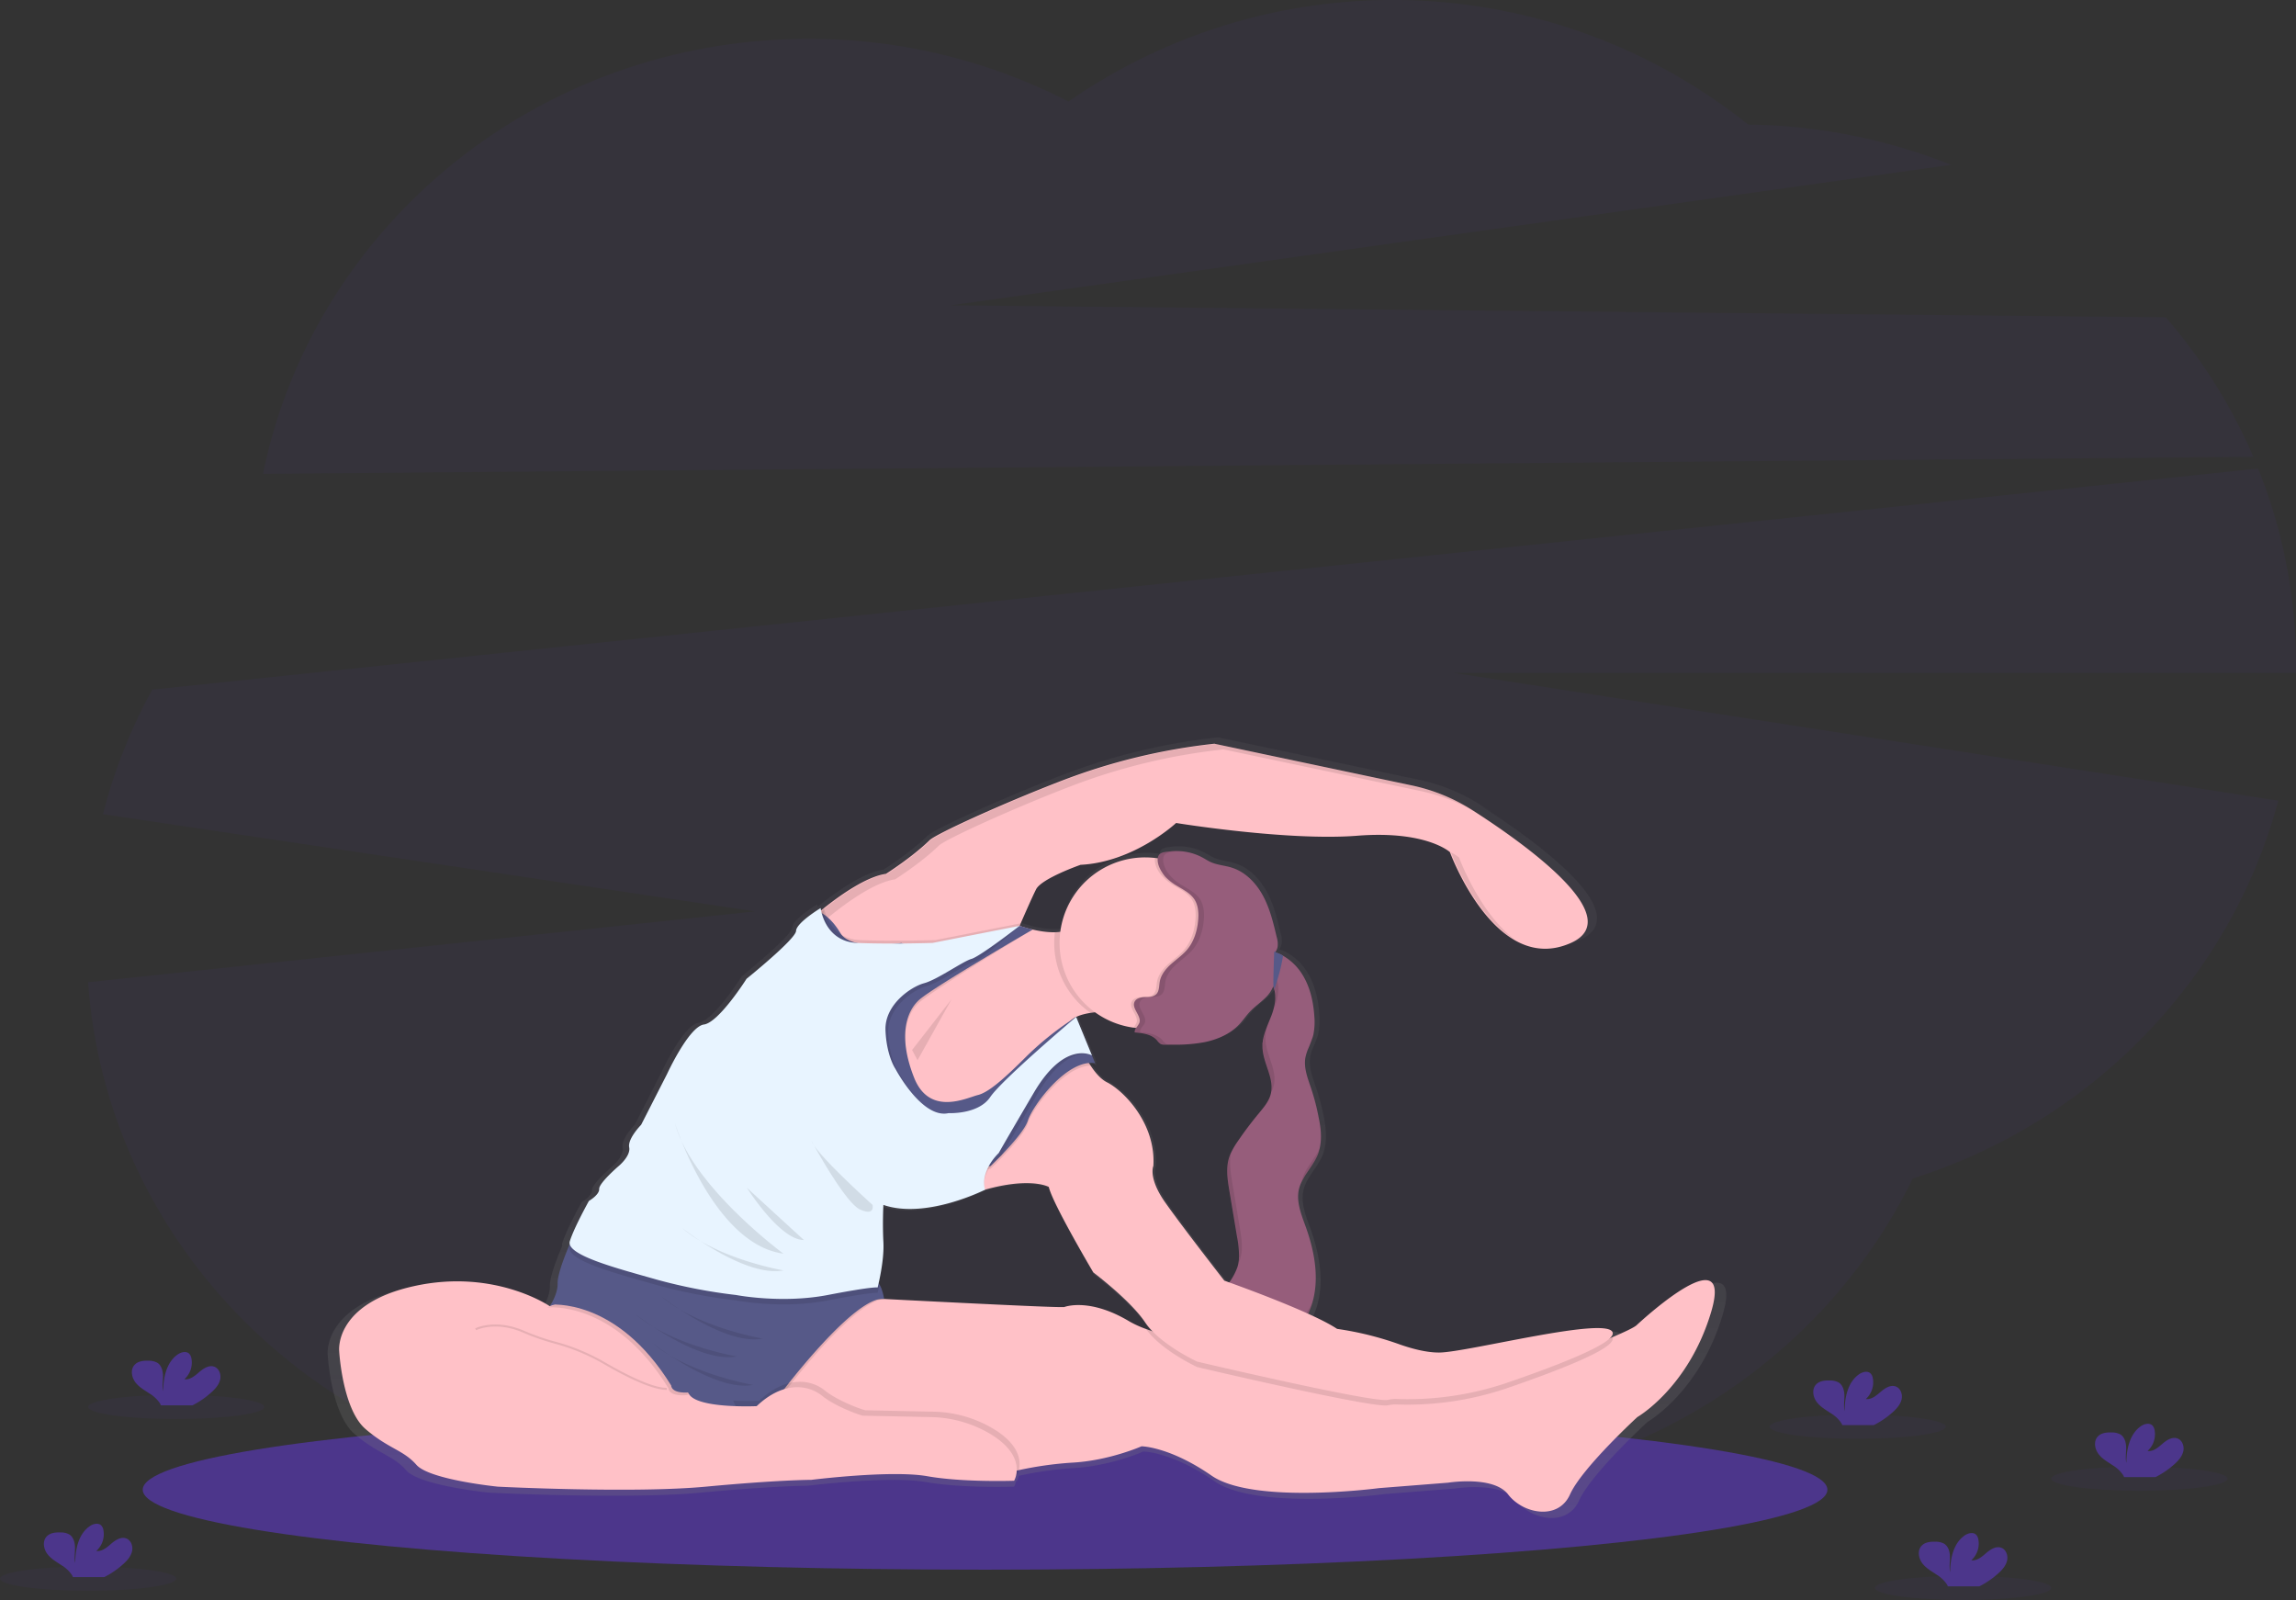<svg data-name="Layer 1" xmlns="http://www.w3.org/2000/svg" width="1134.12" height="790.27"><rect width="100%" height="100%" fill="#333333" stroke="none"/><defs><linearGradient id="a" x1="540.2" y1="804.61" x2="540.2" y2="419.09" gradientUnits="userSpaceOnUse"><stop offset="0" stop-color="gray" stop-opacity=".25"/><stop offset=".54" stop-color="gray" stop-opacity=".12"/><stop offset="1" stop-color="gray" stop-opacity=".1"/></linearGradient></defs><path d="M1113.06 225.65a265.71 265.71 0 00-43.26-68.93l-600.18-5.91 494.15-69.4a280.38 280.38 0 00-100.26-19.89 281 281 0 00-335.72-11.38A279.82 279.82 0 00399.32 19.2c-133.35 0-244.47 92.36-269.4 214.84zm21.06 102.72a259.42 259.42 0 00-18.7-96.94L75.23 340.61a261.06 261.06 0 00-24.36 61.53l322.11 48-329.46 35c9.91 138.65 128.78 248.14 274 248.14 73.09 0 139.5-27.75 188.72-73 49.36 46.1 116.41 74.45 190.29 74.45 109.62 0 204.22-62.41 248.28-152.65 88.39-28 157-98.49 180.55-186.61l-407.37-63.13h416.07c0-1.32.06-2.64.06-3.97z" fill="#4c368b" opacity=".1"/><ellipse cx="486.58" cy="735.78" rx="416.07" ry="39.5" fill="#4c368b"/><path d="M846.28 711c-1.25 1.14-5.88 3.35-12.12 6l-1.14.48a3.68 3.68 0 001.37-2.37c0-9.6-73.09 9.59-87.25 9.59-6.49 0-13.66-1.92-19.51-4a161.74 161.74 0 00-31.63-7.85 111.15 111.15 0 00-14.54-7.59v-.07c.29-.57.56-1.15.79-1.73 0-.09.07-.19.11-.29l.36-.92c.11-.3.22-.6.31-.9 4.29-12.65 1.8-26.82-2.74-39.49-2.25-6.25-5-12.87-3.45-19.32a18.13 18.13 0 011.24-3.47c.23-.48.48-1 .74-1.42.12-.23.26-.47.4-.7.36-.61.73-1.22 1.12-1.82.26-.39.52-.79.79-1.18.73-1.07 1.48-2.15 2.19-3.24l.09-.13c.24-.36.47-.73.69-1.1s.36-.58.53-.87l.25-.44a1.42 1.42 0 00.12-.17c.11-.21.24-.44.35-.66l.13-.26a18.38 18.38 0 00.78-1.69c.1-.27.21-.53.29-.79s.07-.25.11-.37c.1-.32.2-.63.29-1l.06-.23.06-.24c.05-.2.11-.4.15-.6a.59.59 0 010 .08c1.19-5 .64-10.49-.34-15.65A110.07 110.07 0 00683 592c-1.69-5-3.77-10.26-2.81-15.48a22.78 22.78 0 011.48-4.57c.43-1 .88-2 1.29-3.06.24-.6.46-1.21.67-1.82l.18-.55c.1-.3.17-.6.25-.9l.06-.28v-.14a32.1 32.1 0 00.48-9.59c-.52-7.53-2.3-15.13-6.47-21.41a27.58 27.58 0 00-9.37-8.79 20.8 20.8 0 00-3.91-1.69c.11-.2.24-.39.35-.58a7.46 7.46 0 00.79-2 11.27 11.27 0 00-.38-4.95c-1.67-7.07-3.39-14.26-6.81-20.67s-8.83-12.11-15.78-14.29c-3.47-1.1-7.22-1.29-10.55-2.79-1.41-.64-2.72-1.5-4.09-2.24a27 27 0 00-12-3.29c-.82-.05-1.62 0-2.43 0h-.51c-.66 0-1.31.11-2 .19-.83.11-1.67.2-2.45.35-1.52.3-2.79.89-3.19 2.62v.11c0 .04 0 .24-.07.36-.44-.07-.89-.14-1.34-.19a44.52 44.52 0 00-4.92-.27 42.94 42.94 0 00-42.47 37.4 22.84 22.84 0 01-2.78.22 46 46 0 01-11.22-1.39l-6.42-1.84s.06-.16.2-.48l1.17-.89-.87.17c1.44-3.31 5.48-12.61 7.72-17.07 2.74-5.48 22.38-12.33 22.38-12.33 27-1.37 48-21 48-21S671.3 468 706 465.23s46.59 8.23 46.59 8.23 22.85 62.59 60.77 45.6c28.53-12.77-22.37-49.23-49.3-66.49 1.55.87 3.08 1.77 4.58 2.73s3.23 2.08 4.94 3.2c-3.2-2.15-6.25-4.15-9.05-5.94A92 92 0 00733.91 440l-99.12-20.93h-.49a304.74 304.74 0 00-76.16 18.39c-29.39 11.25-63.57 26.84-66.83 30-8.8 8.6-21.93 16.9-21.93 16.9-9.68 1.39-22.5 10.35-31.15 17.22l-1.42 1.13c-.16-.76-.21-1.22-.21-1.22s-12.17 7.37-12.34 11.48-24.84 24-24.84 24S385.54 558.94 378 560s-18.51 24.84-18.51 24.84l-13 25.53s-6.85 7-6 11.31-5.31 9.42-5.31 9.42-9.94 8.56-9.77 11.48-5.14 6-5.14 6-7.36 13.19-9.59 20.22a2.73 2.73 0 000 1.65l-.13.06s-6.21 14-6 19.53c.12 4.2-2.25 8.69-3.37 10.57l-.46.17h.37c-.28.47-.47.75-.48.77s-27.64-19-68.07-10.11S194.81 724 194.81 724s1.6 29.12 13.25 39.11 19 10.45 25.58 18 40.89 11 40.89 11 67.84 3.42 104.39 0 53.08-3.43 53.08-3.43 40.15-5 58.19-1.83 43.63 2.29 43.63 2.29a10.39 10.39 0 001-2.74h.37a10.24 10.24 0 001-2.64 182 182 0 0126.39-3.76c18.72-.91 35.16-8.22 35.16-8.22s14.07.12 35.19 14.73 84.07 6.28 84.07 6.28l34.73-2.74s22.83-3.66 30.15 5.94 25.12 13.25 31.06 0 33.81-38.83 33.81-38.83 25.59-14.63 37-52.53-32.46 1.82-37.47 6.37zM646.81 559.9c1.93-2.06 3.51-4.44 5.45-6.5 2.62-2.77 5.88-4.88 8.47-7.67a16 16 0 003.2-5l.06.11.54 1.43c.07.23.12.45.18.68s.12.53.17.8.06.3.08.45c.06.41.1.83.12 1.25v2.01q0 .62-.12 1.23c0 .25-.07.5-.11.75s-.07.43-.11.64-.07.4-.12.6v.06c-.1.44-.2.88-.31 1.32a30.34 30.34 0 01-1.11 3.46c-.75 2-1.63 4-2.4 6-.21.54-.41 1.09-.6 1.63-.08.24-.16.47-.25.71s-.17.55-.26.82v.12a27.4 27.4 0 00-.73 3 1.85 1.85 0 000 .23v.22l-.09.68v.49c0 .39 0 .77-.07 1.16v.58c0 .47 0 .94.07 1.4 0 .18 0 .37.07.55s0 .44.07.66a.36.36 0 010 .1c0 .21.07.41.11.61s.11.59.17.89l.09.38c0 .2.08.41.14.61s.07.28.11.42 0 .21.08.31l.15.54c0 .15.09.3.13.44l.3 1c.1.29.19.58.28.87 1.51 4.64 3.32 9.22 2.59 13.84a10.83 10.83 0 01-.21 1.11c-.95 3.81-3.64 6.89-6.14 9.91a171 171 0 00-10.38 13.77 39.26 39.26 0 00-3.52 5.95c-.24.53-.46 1.07-.66 1.61l-.25.67c-1.72 5.4-.8 11.26.13 16.85l3.82 22.94c.12.71.24 1.42.35 2.14l.12.79.09.62c.14 1 .26 2.06.34 3.09v.31c0 .42 0 .83.06 1.25v2c0 .52 0 1-.11 1.55v.12c-.06.53-.14 1.06-.24 1.58a14.78 14.78 0 01-.48 1.85 30.66 30.66 0 01-4.07 7.63l-2.51-.9s-21-27-29.69-39.29-5.94-18.27-5.94-18.27c1.37-21.47-15.08-37.92-23.3-42-3.07-1.53-5.88-4.83-8.2-8.36a12.15 12.15 0 012.26.14l-.59-1.44c.2 0 .39 0 .59.07l-9.54-23.22a27.44 27.44 0 017.22-2.05c.76-.12 1.53-.23 2.29-.32a42.65 42.65 0 0019.21 7.74c.43.06.86.08 1.29.13-.11.15-.21.31-.3.46l-.12.24a1.94 1.94 0 00-.13.3 2 2 0 00-.1.35v.22a2.09 2.09 0 000 .61c4.07.35 8.56.89 11.22 4a7.07 7.07 0 001.9 1.88 4.79 4.79 0 002.06.31h4.43a78.51 78.51 0 0015.46-1.25c6.31-1.35 12.71-4.13 17.29-8.97zm-84.06-2.29a9.9 9.9 0 012.08-1.33c-.22.13-.95.59-2.08 1.33zm29.06 151.58c-20.39-12.31-32.89-7.31-32.89-7.31h-2.28c-10 0-88.18-4.08-88.18-4.08h-1.36a7.72 7.72 0 011.36 0s-.71-4.63-2.3-7.14a6.41 6.41 0 00-.46-.63c.93-4 2.81-13.34 2.42-20.76-.52-9.76 0-18.67 0-18.67 21.25 7.31 50.58-7.41 51-7.64 23-6.45 32-1.38 32-1.38 1.83 8.22 22.39 42.94 22.39 42.94s18.73 14.16 26 25.13a31.33 31.33 0 003.59 4.38c-1.14-.39-2.23-.78-3.26-1.17a51.43 51.43 0 01-8.03-3.67z" transform="translate(-32.94 -54.86)" fill="url(#a)"/><path d="M775.96 465.72c-37.3 16.71-59.77-44.85-59.77-44.85s-11.67-10.79-45.83-8.09-89.42-6.3-89.42-6.3-20.67 19.34-47.18 20.66c0 0-19.32 6.74-22 12.14-2.19 4.38-6.17 13.53-7.59 16.78a6.3 6.3 0 01-.29.71c-.14.31-.2.48-.2.48l-1.11.52-22.26 10.69-30.55 8.55-19.33 2.24-32.8-22.73s3.79-3.54 9.36-8c8.51-6.75 21.12-15.57 30.64-16.93 0 0 12.92-8.17 21.57-16.62 3.21-3.15 36.83-18.48 65.73-29.55a300 300 0 0174.91-18.09l97.49 20.59a90.75 90.75 0 0130.15 12.33c26.45 17.03 76.58 52.89 48.48 65.47z" fill="#ffc1c7"/><path d="M402.13 459.25s3.79-3.55 9.36-8c8.51-6.75 21.12-15.57 30.64-16.93 0 0 12.92-8.17 21.57-16.62 3.21-3.16 36.83-18.48 65.73-29.55a299.56 299.56 0 0174.91-18.01l97.49 20.58a90.63 90.63 0 0130.14 12.34q2.33 1.49 4.86 3.15c-3.15-2.12-6.15-4.09-8.9-5.85a90.7 90.7 0 00-30.14-12.33l-97.49-20.59a299.89 299.89 0 00-74.91 18.09c-28.91 11.07-62.53 26.4-65.73 29.55-8.66 8.45-21.57 16.62-21.57 16.62-9.52 1.36-22.14 10.18-30.64 16.93-5.57 4.43-9.36 8-9.36 8l32.8 22.73h.13zm318.59-35.69a19.93 19.93 0 00-4-2.53c.9 2.38 12.28 31.86 31.69 43.18-17.7-13.29-27.69-40.65-27.69-40.65z" opacity=".1"/><path d="M651.65 568.01a15.82 15.82 0 01-.45 1.53c-.08.26-.19.52-.28.77a19.19 19.19 0 01-.86 1.83c-.13.27-.28.54-.41.8a1.26 1.26 0 01-.11.17c-.14.26-.28.5-.43.74-1 1.7-2.16 3.32-3.27 5-.37.54-.74 1.09-1.09 1.65a3 3 0 01-.21.33c-.19.31-.39.64-.57 1s-.32.54-.46.81-.16.28-.23.42l-.43.83a17.76 17.76 0 00-1.19 3.25c-1.54 6.35 1.18 12.86 3.39 19 4.46 12.46 6.92 26.4 2.7 38.84-.1.29-.2.59-.31.89s-.3.79-.46 1.18c-.24.6-.51 1.19-.81 1.78-2.28 4.44-6.19 8.43-11 8-6.61-.58-9.82-8.68-15.84-11.44-5.23-2.4-11.84-.44-16.77-3.4a18.93 18.93 0 011.67-3.87c.89-1.64 2-3.21 3-4.77a30.51 30.51 0 004-7.51 16.2 16.2 0 00.47-1.82.58.58 0 000-.14c.05-.31.11-.6.15-.91s.08-.59.11-.91a.81.81 0 000-.16c0-.35 0-.7.07-1.06a49.62 49.62 0 00-1-10.06q-1.87-11.28-3.76-22.56c-.92-5.5-1.82-11.26-.12-16.57.13-.38.27-.76.41-1.13s.31-.75.48-1.11a39.27 39.27 0 013.46-5.85q4.76-7 10.21-13.55c2.46-3 5.1-6 6-9.74a8.56 8.56 0 00.22-1.1c.58-3.61-.44-7.21-1.64-10.82q-.23-.63-.42-1.26c-.42-1.24-.84-2.49-1.2-3.76-.12-.41-.23-.83-.34-1.25a25.56 25.56 0 01-.51-2.55 18.3 18.3 0 01-.22-2.56v-1.21c0-.4 0-.6.08-.91s.09-.64.14-1 .08-.48.13-.72.15-.73.25-1.08a6.28 6.28 0 01.23-.85c.05-.23.12-.46.18-.68l.26-.8.41-1.16c.13-.38.28-.77.43-1.15.75-2 1.61-4 2.36-5.92a34.36 34.36 0 001.09-3.39c0-.21.11-.44.16-.66a6.58 6.58 0 00.15-.67 7.34 7.34 0 00.16-.84c.07-.37.14-.76.18-1.14s.08-.77.11-1.16 0-.77 0-1.15a13.15 13.15 0 00-.57-4 9.54 9.54 0 00-.58-1.54 11.76 11.76 0 00-.57-1c-1.28-2.08-3.27-3.67-4.43-5.84a9.06 9.06 0 01-1-4.31 8.24 8.24 0 01.08-1.22 7.76 7.76 0 01.28-1.22 3.24 3.24 0 01.16-.47l.21-.48a5.45 5.45 0 01.33-.58c.1-.13.19-.27.29-.39 1.06-1.34 2.76-2 5.09-1.32l.57.19a21.05 21.05 0 013.84 1.67 27.16 27.16 0 019.22 8.64c4.1 6.18 5.85 13.66 6.36 21.06a32.11 32.11 0 01-.47 9.44c0 .13-.07.28-.09.41-.08.3-.15.6-.25.89a55.25 55.25 0 01-2.1 5.34 22.73 22.73 0 00-1.46 4.5c-.94 5.14 1.11 10.27 2.77 15.22a108.77 108.77 0 013.74 14.37c1.16 5.37 1.72 11 .31 16.17z" fill="#965d7b"/><path d="M646.43 517.77a54.68 54.68 0 002.11-5.36c.13-.43.25-.86.35-1.3a39 39 0 00-2.46 6.66zm-18.02-31.83c2.22 3.6 2 8 .9 12.23.08-.22.17-.43.25-.65 1.91-5 3-11 .2-15.62-1.29-2.08-3.29-3.68-4.44-5.84a9.18 9.18 0 01-1-4.63c-1.69 2.1-1.81 5.86-.3 8.68 1.1 2.16 3.1 3.75 4.39 5.83zm14.65 97.2c-.05.22-.09.44-.13.67 2.2-4.67 6.08-8.63 8-13.47a19.43 19.43 0 00.95-3.13c-2.57 5.51-7.44 9.98-8.82 15.93zm5.27 59.91c-2.06 5.08-6.35 10.25-11.82 9.77-6.61-.57-9.81-8.67-15.84-11.44-5.12-2.35-11.56-.53-16.45-3.22a19.5 19.5 0 00-1.67 3.87c4.93 3 11.54 1 16.77 3.39 6 2.77 9.23 10.88 15.84 11.45 5.47.47 9.76-4.7 11.82-9.78a37.66 37.66 0 001.41-4.2zm-37.22-32.23c.73 4.38 1.45 8.93.59 13.24a19.28 19.28 0 00.87-2.22c1.54-4.83.72-10.06-.11-15.06q-1.87-11.28-3.76-22.57c-.81-4.89-1.61-10-.58-14.77a19.85 19.85 0 00-.89 2.25c-1.7 5.31-.79 11.06.12 16.56q1.89 11.3 3.76 22.57zm18.06-74.55c1.93-7.74-4-15.33-4.11-23.3a20.68 20.68 0 01.79-5.48 25.94 25.94 0 00-2.13 9.53c.07 7.6 5.48 14.85 4.31 22.23a14.32 14.32 0 001.14-2.98z" opacity=".1"/><path d="M845.16 648.24c-11.23 37.29-36.4 51.67-36.4 51.67s-27.41 25.17-33.26 38.23-23.36 9.44-30.54 0-29.66-5.83-29.66-5.83L681.14 735s-61.9 8.21-82.68-6.17-34.6-14.49-34.6-14.49-16.18 7.18-34.59 8.09a177.38 177.38 0 00-26 3.68c-4.77 1-8.94 2-11.93 2.71s-4.77 1.24-4.77 1.24l-45.76-4.61-43.22-4.37-23.36-3.16-6.13-13.34-5.9-12.82-2-4.38 2.8-45.81h73.7s76.86 4 86.73 4h2.24s12.29-4.92 32.35 7.18a51 51 0 008 3.62c31.88 11.91 121.45 27.39 121.45 27.39l58-3.6s32.61-11.88 51-19.71c6.13-2.62 10.69-4.79 11.91-5.9 4.87-4.51 48.01-43.61 36.78-6.31z" fill="#ffc1c7"/><path d="M388.33 686.6l3.55 12.64-12.14 6.58-11.63-1.28-5.9-12.82-2-4.38 2.8-45.81h73.65c-15.37 1.38-48.33 45.07-48.33 45.07z" opacity=".1"/><path d="M386.98 686.6l3.55 12.64-12.13 6.58-30.67-3.37-16.52-13.31c-27-43.81-59.65-44-59.65-44s4.05-5.91 3.88-11.3 5.94-19.21 5.94-19.21l.58-.28c2.06-1 9.05-4.46 9.49-4.61 0 0 138.67 22.41 141.37 23.26a3.17 3.17 0 011.61 1.49c1.57 2.46 2.27 7 2.27 7-14.64-1.35-49.72 45.11-49.72 45.11z" fill="#565988"/><path d="M550.84 499.5a72.65 72.65 0 00-12.18.77c-6.71 1.09-13.14 3.64-10.29 9.57 5.39 11.23-28.76 31-28.76 31l-47.64 30.56-29.66-44.94 15.29-36.4 42.68-21.57 23.38-11.22s9.26 3.37 17.4 3.18c3.76-.08 7.29-.92 9.56-3.18 7.18-7.19 20.22 42.23 20.22 42.23z" fill="#ffc1c7"/><path d="M550.84 499.5a72.65 72.65 0 00-12.18.77 42.14 42.14 0 01-17.92-34.55 41.66 41.66 0 01.32-5.27c3.76-.08 7.29-.92 9.56-3.18 7.18-7.19 20.22 42.23 20.22 42.23z" opacity=".1"/><path d="M607.9 465.72a42.24 42.24 0 01-42.23 42.25 41.74 41.74 0 01-5.85-.41 42.24 42.24 0 015.85-84.08 45.73 45.73 0 014.84.27 42.26 42.26 0 0137.39 41.97z" fill="#ffc1c7"/><path d="M796.63 661.27c0 5.36-28.49 16.25-53.06 24.65a153 153 0 01-53.51 7.77 15.67 15.67 0 00-4.37.39c-6.74 1.79-94.36-18.88-94.36-18.88s-17.89-8.3-25.29-18.85c31.88 11.91 121.45 27.39 121.45 27.39l58-3.6s32.61-11.88 51-19.71a1.58 1.58 0 01.14.84z" opacity=".1"/><path d="M532.41 513.98s6.29 16.53 14.38 20.57 24.26 20.22 22.92 41.34c0 0-2.7 5.85 5.84 18s29.21 38.64 29.21 38.64 42.23 14.83 55.71 23.82h.05a157.88 157.88 0 0131.09 7.75c5.76 2 12.81 3.93 19.19 3.93 13.93 0 85.83-18.87 85.83-9.44 0 5.37-28.49 16.26-53.07 24.66a153.14 153.14 0 01-53.5 7.74 16.05 16.05 0 00-4.37.39c-6.74 1.79-94.37-18.88-94.37-18.88s-18.47-8.53-25.66-19.36-25.6-24.67-25.6-24.67-20.22-34.15-22-42.24c0 0-10.33-5.84-37.3 3.14s-5.87-20.23-5.87-20.23l30.11-35z" fill="#ffc1c7"/><path d="M540.95 526.47l-9.39-22.84a149.51 149.51 0 00-24.31 19.24c-11.24 11.23-18.88 18-24.27 19.32s-23.81 10.7-31.45-8.58-4.5-32.31 2.69-38.6 55.84-35.87 55.84-35.87l-6.39-.49s-44.48 15.57-58.41 8.46c0 0-24.72 4.13-30.11-4.86s-10.48-10.41-10.48-10.41l-32.66 44.11 11.69 97.51h30.1l32.35-12.58 43.14-3.6s16.18-15.28 18.43-22.47 19.34-30.59 33.23-28.34z" opacity=".1"/><path d="M540.95 525.14l-9.39-22.84a149.51 149.51 0 00-24.31 19.24c-11.24 11.24-18.88 18-24.27 19.32s-23.81 10.7-31.45-8.58-4.5-32.31 2.69-38.6 55.84-34.54 55.84-34.54l-6.39-1.83s-44.48 15.56-58.41 8.45c0 0-24.72 4.13-30.11-4.86s-10.48-10.41-10.48-10.41l-32.66 44.11 11.69 97.51h30.1l32.35-12.58 43.14-3.6s16.18-15.27 18.43-22.46 19.34-30.6 33.23-28.33z" fill="#565988"/><path d="M434.43 634.51c-.52 2.48-.94 4.07-.94 4.07s-1.85-.68-24.59 3.71-45.33 0-45.33 0a261.25 261.25 0 01-39.1-7.59c-19.54-5.56-45.16-12.14-43-19 .14-.4.28-.85.45-1.29 2.06-1 9.05-4.46 9.49-4.61 0 0 138.67 22.41 141.37 23.26a3.17 3.17 0 011.65 1.45z" opacity=".1"/><path d="M531.56 503.63l7.8 17.63s-12-6.37-27.34 19.75-17.36 29.83-17.36 29.83-10.78 7.36-8.08 16.74c0 0-31.94 11-53 3.73 0 0-4.72 14.24-4.21 23.85a137.57 137.57 0 01.08 15.41s6-4.55-16.76-.16-45.33 3.11-45.33 3.11a333 333 0 01-36.82-8.17c-19.55-5.56-49.88-4.13-47.69-11s9.44-19.88 9.44-19.88 5.22-3 5-5.9 9.61-11.29 9.61-11.29 6.06-5.05 5.22-9.27 5.9-11.12 5.9-11.12l12.81-25.1s10.78-23.43 18.2-24.44 21.06-22.58 21.06-22.58 24.26-19.54 24.43-23.59 12.13-11.29 12.13-11.29 1.93 16.54 18 17.22 37.3 0 37.3 0l41.69-9.8s-18.26 16.51-22.48 17.69-16.9 10.28-23.36 12-19.59 10.54-19.08 23.14 4.89 19 4.89 19 13.14 25 26.28 22c0 0 14.68.79 20.56-7.92s41.11-39.59 41.11-39.59z" opacity=".1"/><path d="M505 455.92l-1.14.87-1.31 1-22.26 10.69-30.55 8.55-19.33 2.24-32.8-22.73s3.79-3.54 9.36-8c.9 4 4.57 15.24 17.71 15.79 16.05.69 37.3 0 37.3 0l42.18-8.29z" opacity=".1"/><path d="M531.56 502.28l7.8 19s-13.35-7.71-28.69 18.41-17.35 29.82-17.35 29.82-9.44 8.71-6.74 18.09c0 0-29.16 14.77-50.22 7.52 0 0-.5 8.77 0 18.37s-2.86 22.41-2.86 22.41-1.86-.67-24.61 3.71-45.32 0-45.32 0a260.48 260.48 0 01-39.1-7.58c-19.54-5.56-45.16-12.14-43-19s9.44-19.89 9.44-19.89 5.22-3 5.06-5.9 9.6-11.29 9.6-11.29 6.07-5 5.22-9.26 5.9-11.13 5.9-11.13l12.81-25.1s10.78-23.43 18.2-24.44 21.06-22.58 21.06-22.58 24.3-19.6 24.46-23.65 12.14-11.29 12.14-11.29 1.92 16.54 18 17.22 37.31 0 37.31 0l43-8.45s-19.6 15.16-23.81 16.34-16.91 10.28-23.37 12-19.6 10.62-19.1 23.26 4.89 19 4.89 19 13.14 24.94 26.29 21.91c0 0 14.67.78 20.55-7.92s42.44-39.58 42.44-39.58z" fill="#e8f4ff"/><path d="M400.81 563.42s16.51 30.67 24.09 34 6.07-2.36 6.07-2.36-27.8-24.92-30.16-31.64zm-31.85 23.26s16.18 25.78 28.14 25.78zm-35.56-31.85s18.88 59.65 53.59 64.37c0 0-45.33-33.36-53.59-64.37zm3.37 51.56s31.18 24.77 50.22 21.07c0 0-32.52-5.56-50.22-21.07zm-23.14 42.5s31.17 24.77 50.22 21.06c0 0-32.53-5.56-50.22-21.06zm8.15 14.06s31.17 24.77 50.21 21.07c0 0-32.52-5.56-50.21-21.07zm4.71-22.81s31.17 24.74 50.21 21c0 0-32.52-5.53-50.21-21zm143.57-146.65l-19.54 25.11 2.69 5.05 16.85-30.16zm137.84-27.77a42.24 42.24 0 01-42.23 42.25 41.74 41.74 0 01-5.85-.41 10.23 10.23 0 001.55-2.36c1.25-3.49-4-7.13-2.35-10.47.85-1.78 3.14-2.23 5.11-2.28s4.16 0 5.59-1.36c1.65-1.59 1.42-4.21 1.84-6.46.66-3.42 3.06-6.27 5.67-8.6s5.53-4.34 7.78-7c3.45-4.1 5.07-9.46 5.5-14.8.28-3.45 0-7.12-1.82-10-2-3.09-5.43-4.83-8.57-6.73a23.5 23.5 0 01-7.46-6.51c-1.28-1.88-2.56-4.81-2.15-7.19a42.26 42.26 0 0137.39 41.92z" opacity=".1"/><path d="M631.06 467.79a7.47 7.47 0 01-.79 2c-.1.18-.22.37-.33.56l-.61.93a9 9 0 00-1.85 4.15c-.12 1.85.89 3.54 1.55 5.3l.11.31a7.32 7.32 0 01.23.76 8.72 8.72 0 01-.39 5.22 15.67 15.67 0 01-3.15 5c-2.55 2.75-5.76 4.83-8.33 7.55-1.92 2-3.47 4.37-5.37 6.39-4.5 4.76-10.8 7.49-17.21 8.79a78.33 78.33 0 01-15.21 1.23h-4.35a4.78 4.78 0 01-2-.31 7 7 0 01-1.87-1.85c-2.62-3-7-3.57-11-3.91a2.8 2.8 0 01.66-2.13 12.31 12.31 0 001.64-2.51c1.26-3.5-4-7.13-2.34-10.49a2.86 2.86 0 01.62-.84 3.48 3.48 0 01.55-.45 7.81 7.81 0 013.94-1c.74 0 1.51 0 2.26-.09a5.34 5.34 0 003.24-1.26c1.65-1.57 1.42-4.2 1.84-6.44.66-3.44 3.06-6.28 5.67-8.6s5.53-4.34 7.78-7c3.45-4.09 5.07-9.47 5.5-14.79.28-3.45 0-7.13-1.82-10-1.74-2.7-4.6-4.37-7.39-6l-1.18-.7a27.71 27.71 0 01-5.91-4.57 18.3 18.3 0 01-1.49-2.1c-1.25-1.84-2.49-4.67-2.18-7a2.46 2.46 0 01.08-.46c.59-2.57 3.13-2.6 5.54-2.92.65-.08 1.29-.15 1.94-.19a25.15 25.15 0 012.88 0 26.67 26.67 0 0111.74 3.22c1.34.73 2.62 1.58 4 2.21 3.28 1.47 7 1.66 10.38 2.74 6.84 2.14 12.15 7.74 15.52 14.06s5.05 13.37 6.7 20.33a11.17 11.17 0 01.4 4.86z" fill="#965d7b"/><path d="M503.28 726.07a9.88 9.88 0 01-1 2.6s-4.46.16-11 .11c-8.93-.07-21.69-.53-32-2.35a104.26 104.26 0 00-18.57-1l-43.22-4.37-23.36-3.16-12-26.16c6.94.38 12.92.11 12.92.11 13.27-12.58 25.62-10.56 32.36-5.1s19.33 9.81 20.22 9.81c.6 0 20.47.42 33.25.68a59.94 59.94 0 0128.26 7.56c14.92 8.34 15.14 17.06 14.14 21.27z" opacity=".1"/><path d="M281.37 641.54l-9.81 3.6s-27.18-18.7-66.95-9.94-37.07 32.13-37.07 32.13 1.57 28.64 13 38.47 18.65 10.28 25.16 17.7 40.22 10.78 40.22 10.78 66.73 3.37 102.68 0 52.18-3.37 52.18-3.37 39.48-4.94 57.23-1.8 42.92 2.25 42.92 2.25 7.42-12.28-13.09-23.89a59.79 59.79 0 00-28.26-7.56c-12.77-.27-32.64-.68-33.25-.68-.9 0-13.48-4.35-20.22-9.81s-19.09-7.49-32.35 5.09c0 0-29.43 1.35-33.48-6.06s-24.94-30.67-24.94-30.67z" fill="#ffc1c7"/><path d="M330.2 685.68s-.22 4.07 8.88 3.4c8.42-.63-24.94-30.67-24.94-30.67l-34-16.25-9.81 3.61s32.91-3.9 59.87 39.91z" opacity=".1"/><path d="M331.55 684.33s-.22 4.07 8.88 3.4c8.42-.62-24.94-30.67-24.94-30.67l-34-16.25-9.82 3.61s32.92-3.9 59.88 39.91z" fill="#565988"/><path d="M234.94 656.55s9.66-4.94 23.82 1.24a114 114 0 0015.58 5.41 100.12 100.12 0 0124.34 10.17c9.86 5.73 23.24 12.61 30.68 12.61" fill="none" stroke="#000" stroke-miterlimit="10" opacity=".1"/><path d="M578.06 515.9a4.59 4.59 0 01-2-.31 6.72 6.72 0 01-1.87-1.85c-2.62-3-7.05-3.57-11-3.9-.32-1.74 1.69-3 2.29-4.64 1.27-3.5-4-7.13-2.34-10.48.86-1.77 3.15-2.22 5.12-2.27s4.16 0 5.58-1.37c1.65-1.58 1.42-4.21 1.85-6.45.65-3.43 3.05-6.28 5.66-8.6s5.54-4.34 7.79-7c3.44-4.09 5.06-9.46 5.5-14.79.28-3.46 0-7.13-1.83-10.05-2-3.08-5.43-4.82-8.57-6.73a23.5 23.5 0 01-7.46-6.51c-1.32-1.94-2.66-5-2.1-7.45s3.14-2.6 5.55-2.92c.71-.1 1.41-.16 2.13-.2a27.86 27.86 0 00-4.83.2c-2.41.32-5 .35-5.55 2.92s.78 5.51 2.11 7.45a23.5 23.5 0 007.46 6.51c3.05 1.89 6.51 3.68 8.51 6.68 1.87 2.92 2.11 6.59 1.83 10.05-.44 5.33-2 10.7-5.5 14.79-2.25 2.68-5.17 4.69-7.78 7s-5 5.17-5.67 8.6c-.43 2.24-.2 4.87-1.84 6.45-1.42 1.36-3.62 1.32-5.59 1.37s-4.26.5-5.12 2.27c-1.62 3.35 3.61 7 2.35 10.48-.61 1.66-2.61 2.9-2.3 4.64 4 .33 8.42.87 11 3.9a6.46 6.46 0 001.87 1.85 4.52 4.52 0 002 .31h4.37z" opacity=".1"/><path d="M629.55 488.53c.4-1.28.85-2.71 1.29-4.23a81.92 81.92 0 002.93-12.31 21.05 21.05 0 00-3.84-1.67c.11-.19.23-.38.33-.56l-.9.37v1.12c-.07 1.9-.21 5.92-.3 9.45v.16c-.07 2.79-.11 5.26 0 6.14z" fill="#565988"/><ellipse cx="917.6" cy="704.66" rx="43.52" ry="5.98" fill="#4c368b" opacity=".1"/><path d="M935.25 697.21c1.83-1.7 3.54-3.7 4.07-6.14s-.52-5.37-2.85-6.26c-2.61-1-5.4.82-7.51 2.64s-4.54 3.92-7.31 3.53a11.12 11.12 0 003.41-10.41 4.29 4.29 0 00-1-2.12c-1.45-1.55-4.08-.88-5.81.34-5.52 3.88-7.06 11.38-7.09 18.13-.56-2.44-.09-5-.1-7.47s-.7-5.27-2.81-6.61a8.48 8.48 0 00-4.28-1c-2.48-.09-5.24.15-6.94 2-2.1 2.25-1.56 6 .28 8.52s4.61 4 7.18 5.75a16 16 0 015.13 4.9 5.31 5.31 0 01.38.87h15.56a43.06 43.06 0 009.69-6.67z" fill="#4c368b"/><ellipse cx="1056.75" cy="730.33" rx="43.52" ry="5.98" fill="#4c368b" opacity=".1"/><path d="M1074.4 722.88c1.83-1.7 3.54-3.7 4.07-6.14s-.52-5.37-2.85-6.26c-2.61-1-5.4.81-7.51 2.64s-4.54 3.92-7.31 3.53a11.13 11.13 0 003.44-10.42 4.3 4.3 0 00-1-2.11c-1.45-1.55-4.08-.89-5.81.34-5.52 3.88-7.06 11.38-7.09 18.12-.56-2.43-.09-5-.1-7.46s-.7-5.27-2.81-6.61a8.46 8.46 0 00-4.28-1c-2.48-.09-5.24.16-6.94 2-2.1 2.25-1.56 6 .28 8.52s4.61 4 7.18 5.75a15.91 15.91 0 015.13 4.9 4.57 4.57 0 01.38.87h15.56a43.4 43.4 0 009.66-6.67z" fill="#4c368b"/><ellipse cx="969.7" cy="784.3" rx="43.52" ry="5.98" fill="#4c368b" opacity=".1"/><path d="M987.35 776.85c1.83-1.7 3.54-3.7 4.07-6.14s-.51-5.36-2.84-6.25c-2.62-1-5.41.81-7.52 2.63s-4.54 3.92-7.31 3.53a11.12 11.12 0 003.44-10.41 4.29 4.29 0 00-1-2.12c-1.45-1.55-4.07-.88-5.81.34-5.52 3.88-7.06 11.38-7.09 18.13-.56-2.44-.09-5-.1-7.47s-.7-5.27-2.81-6.61a8.44 8.44 0 00-4.27-1c-2.49-.09-5.25.16-6.94 2-2.11 2.26-1.56 6 .27 8.52s4.62 4 7.18 5.75a15.92 15.92 0 015.13 4.9 4 4 0 01.38.87h15.56a43.06 43.06 0 009.66-6.67z" fill="#4c368b"/><ellipse cx="87.05" cy="694.9" rx="43.52" ry="5.98" fill="#4c368b" opacity=".1"/><path d="M104.69 687.45c1.83-1.7 3.55-3.7 4.07-6.14s-.51-5.37-2.84-6.26c-2.61-1-5.4.81-7.52 2.64s-4.54 3.92-7.31 3.53a11.11 11.11 0 003.44-10.42 4.37 4.37 0 00-1-2.11c-1.45-1.55-4.08-.89-5.82.34-5.52 3.88-7.06 11.38-7.09 18.12-.55-2.43-.08-5-.1-7.46s-.7-5.27-2.8-6.61a8.48 8.48 0 00-4.28-1c-2.48-.09-5.25.16-6.94 2-2.11 2.25-1.56 6 .27 8.52s4.62 4 7.19 5.75a15.91 15.91 0 015.13 4.9 5.31 5.31 0 01.38.87h15.59a43.4 43.4 0 009.63-6.67z" fill="#4c368b"/><ellipse cx="43.52" cy="779.71" rx="43.52" ry="5.98" fill="#4c368b" opacity=".1"/><path d="M61.17 772.26c1.83-1.7 3.54-3.7 4.07-6.14s-.51-5.37-2.84-6.26c-2.62-1-5.41.81-7.52 2.64s-4.54 3.92-7.31 3.53a11.13 11.13 0 003.49-10.42 4.3 4.3 0 00-1-2.11c-1.45-1.55-4.07-.89-5.81.34-5.52 3.88-7.06 11.38-7.09 18.13-.56-2.44-.09-5-.1-7.47s-.7-5.27-2.81-6.61a8.34 8.34 0 00-4.27-1c-2.49-.1-5.25.15-6.94 2-2.11 2.25-1.56 6 .27 8.52s4.62 4 7.18 5.75a15.81 15.81 0 015.13 4.9 4 4 0 01.38.87h15.55a43.4 43.4 0 009.62-6.67z" fill="#4c368b"/></svg>